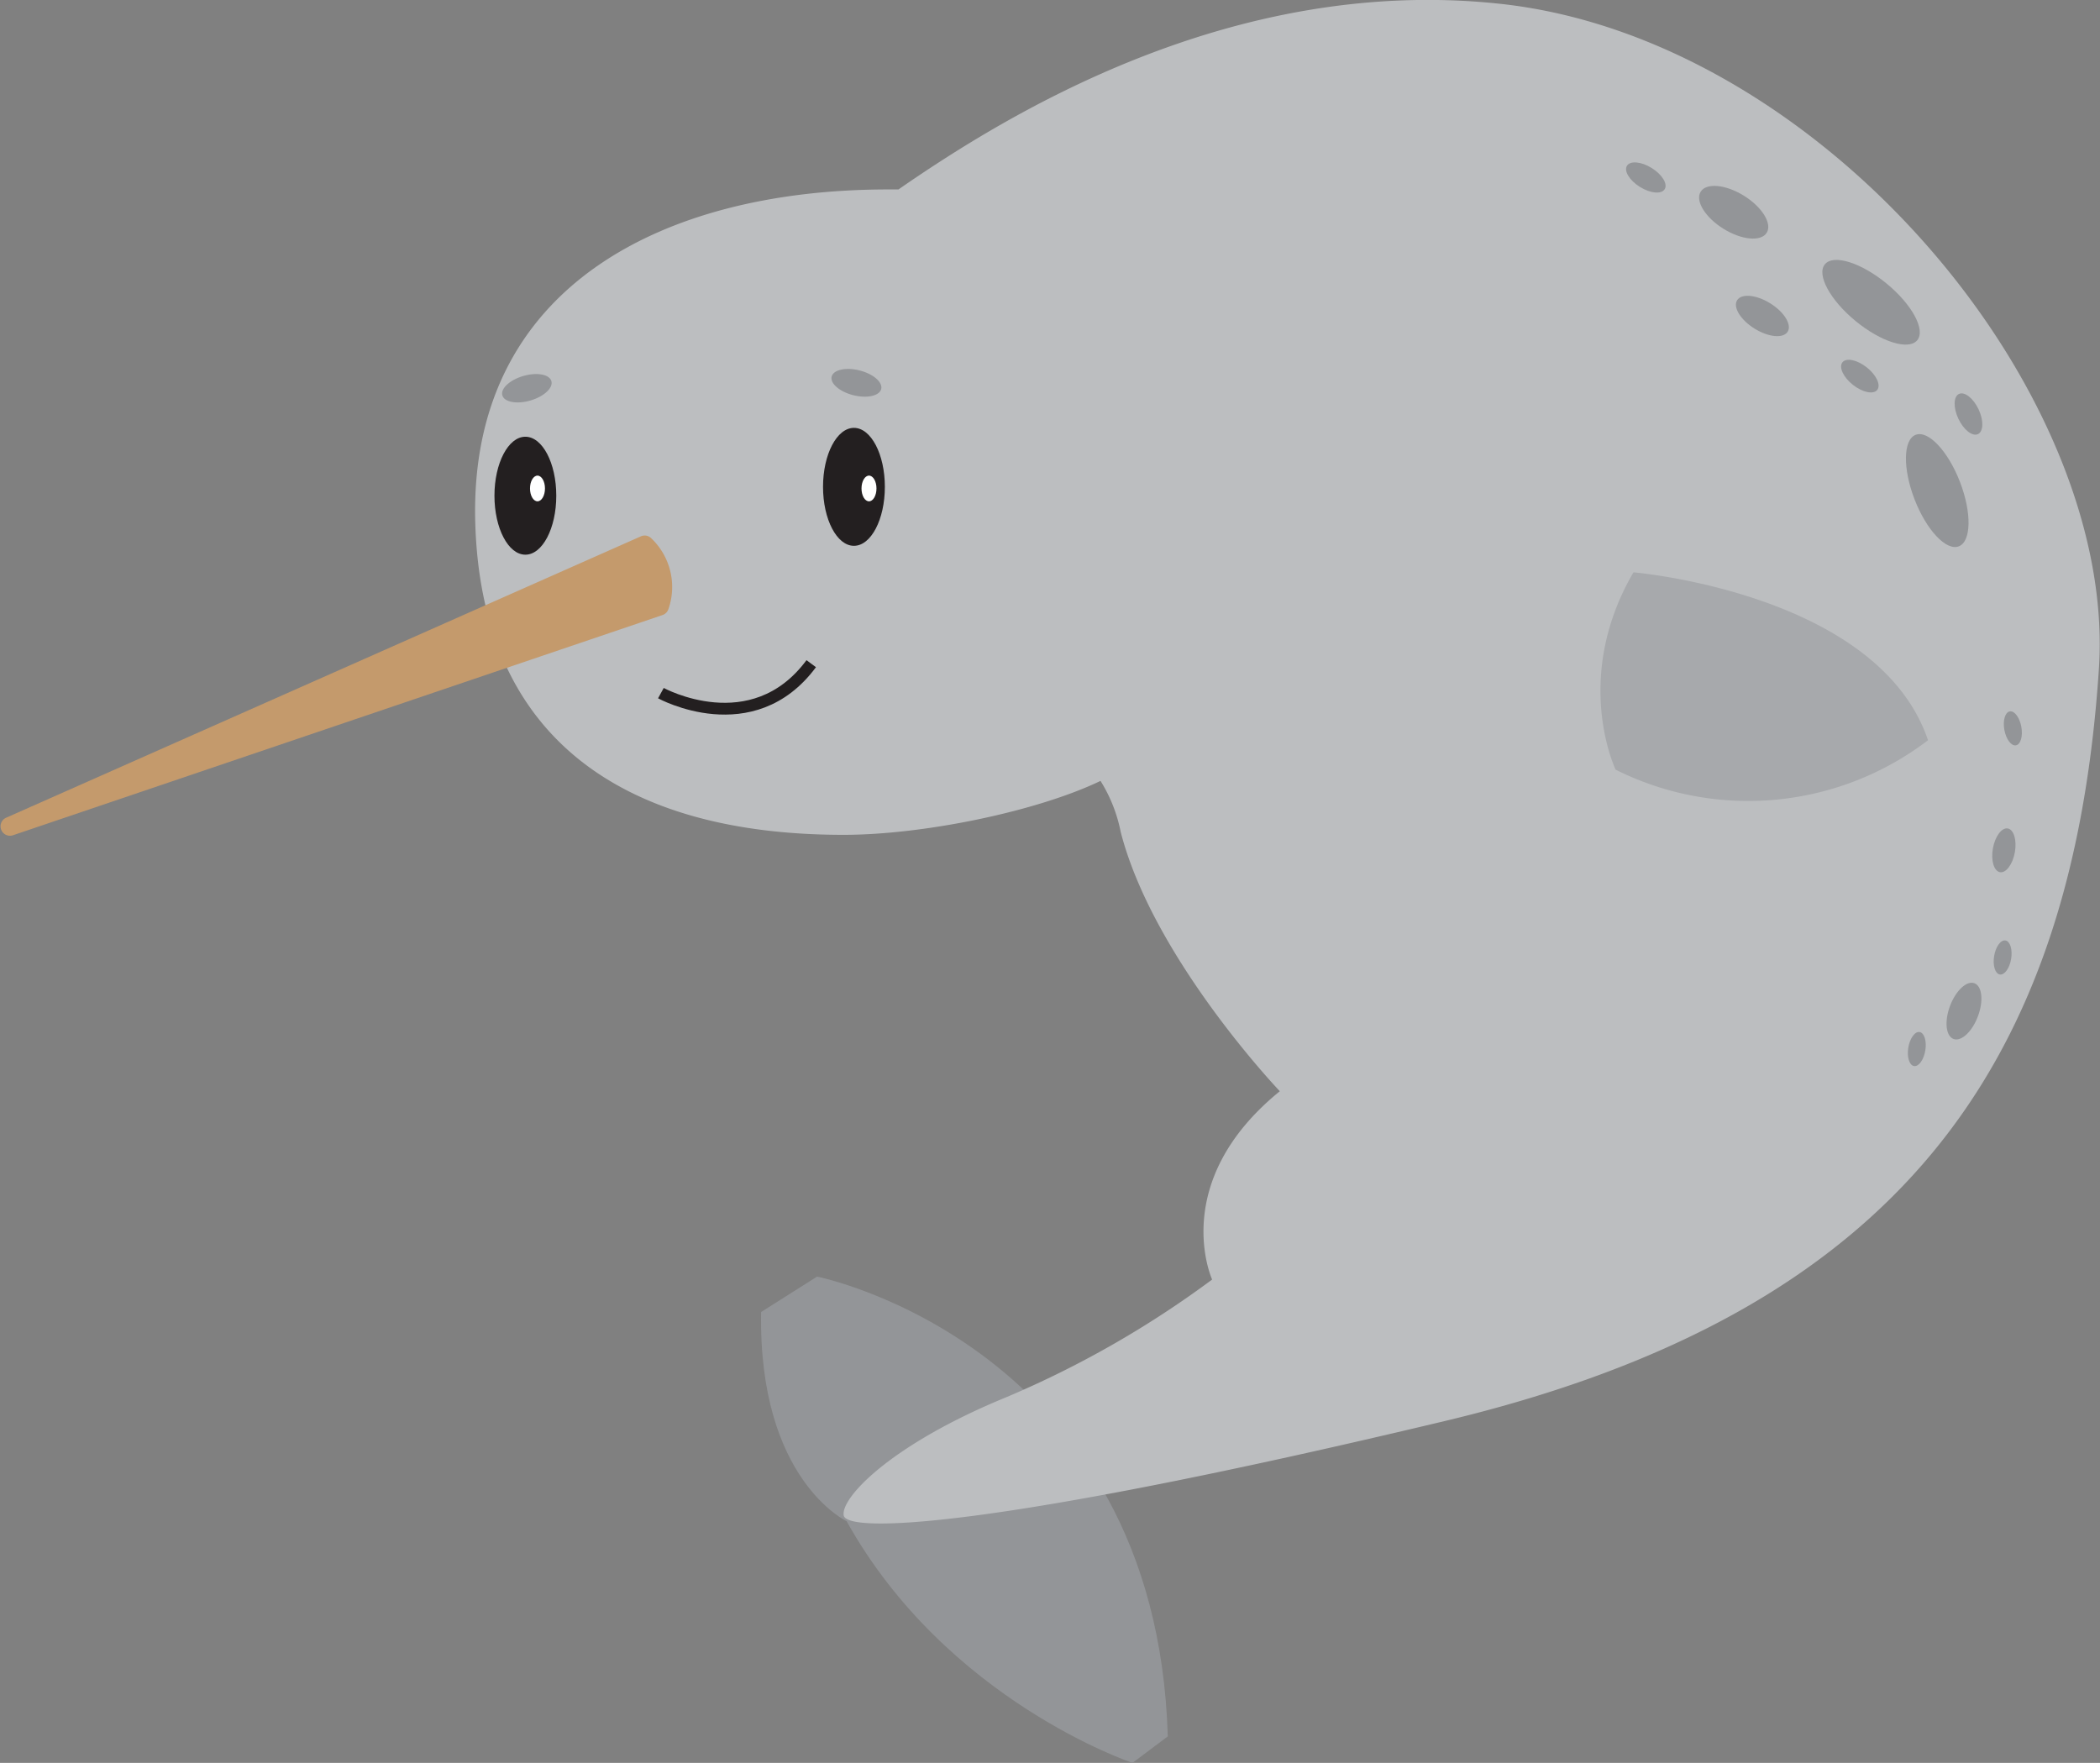 <svg xmlns="http://www.w3.org/2000/svg" viewBox="0 0 258.14 216.72"><rect x="0" y="0" width="258.14" height="216.72" fill="#808080" stroke="none"/><defs><style>.cls-1{fill:#939598;}.cls-2{fill:#bcbec0;}.cls-3{fill:#c49a6c;}.cls-4{fill:#231f20;}.cls-5{fill:none;stroke:#231f20;stroke-miterlimit:10;stroke-width:1.45px;}.cls-6{fill:#a7a9ac;}.cls-7{fill:#fff;}</style></defs><title>Sea Amigos Animals</title><g id="Narwhal"><path class="cls-1" d="M93.56,161.29l6.88-4.35s41.67,8.33,43.11,56.52l-4.34,3.26s-22.83-7.61-35.14-29.71C104.07,187,93.2,181.94,93.56,161.29Z"/><path class="cls-2" d="M184.13.44C151.26-3,123.58,14.2,110.44,23.29c-.43,0-.86,0-1.3,0-27.61,0-51.52,12-50.72,40.94.73,26.08,17.67,38.4,45.28,38.4,9.89,0,23.82-2.9,31.58-6.63a18.64,18.64,0,0,1,2.48,6.27c4,15.58,19.56,31.88,19.56,31.88C143.55,145.35,149,157.3,149,157.3a122.25,122.25,0,0,1-25.36,14.49c-14.13,5.8-20.29,12.32-19.93,14.5s17.76,1.81,73.91-11.6S254.78,130.57,258,82.31C260.33,48.26,223.86,4.54,184.13.44Z"/><path class="cls-3" d="M78.77,65.94.7,100.55a1.16,1.16,0,0,0,.84,2.15l79.9-27.09a1.15,1.15,0,0,0,.73-.74A8.27,8.27,0,0,0,80,66.12,1.14,1.14,0,0,0,78.77,65.94Z"/><ellipse class="cls-4" cx="104.97" cy="59.85" rx="3.8" ry="7.25"/><ellipse class="cls-4" cx="64.58" cy="60.94" rx="3.8" ry="7.25"/><path class="cls-5" d="M81.24,85.21s11.23,6.16,18.48-3.62"/><path class="cls-6" d="M200.79,70.36S230.86,72.89,237,91a36.44,36.44,0,0,1-38.4,3.62S193.19,83.4,200.79,70.36Z"/><ellipse class="cls-1" cx="64.7" cy="47.9" rx="3.14" ry="1.57" transform="matrix(0.96, -0.28, 0.28, 0.96, -10.76, 19.86)"/><ellipse class="cls-1" cx="105.27" cy="47.05" rx="1.57" ry="3.14" transform="translate(33.95 137.66) rotate(-75.87)"/><ellipse class="cls-1" cx="213.12" cy="26.1" rx="2.39" ry="4.78" transform="translate(78.39 193.28) rotate(-58.12)"/><ellipse class="cls-1" cx="216.65" cy="38.86" rx="1.83" ry="3.66" transform="translate(69.22 202.29) rotate(-58.12)"/><ellipse class="cls-1" cx="202.32" cy="21.83" rx="1.37" ry="2.73" transform="translate(76.92 182.09) rotate(-58.12)"/><ellipse class="cls-1" cx="228.63" cy="46.25" rx="1.37" ry="2.73" transform="translate(50.49 196.84) rotate(-51.65)"/><ellipse class="cls-1" cx="229.99" cy="37.15" rx="2.99" ry="7.35" transform="translate(55.31 191.3) rotate(-50.6)"/><ellipse class="cls-1" cx="241.4" cy="124.29" rx="3.66" ry="1.83" transform="translate(40.11 306.5) rotate(-69.39)"/><ellipse class="cls-1" cx="241.97" cy="50.92" rx="1.37" ry="2.73" transform="translate(1.45 108.27) rotate(-25.3)"/><ellipse class="cls-1" cx="246.32" cy="104.53" rx="2.73" ry="1.37" transform="translate(100.1 328.63) rotate(-79.87)"/><ellipse class="cls-1" cx="246.17" cy="117.71" rx="2.12" ry="1.06" transform="translate(90.07 341.51) rotate(-80.66)"/><ellipse class="cls-1" cx="247.43" cy="89.55" rx="1.06" ry="2.12" transform="translate(-12.05 45.81) rotate(-10.33)"/><ellipse class="cls-1" cx="235.63" cy="128.96" rx="2.12" ry="1.06" transform="translate(70.13 340.54) rotate(-80.66)"/><ellipse class="cls-1" cx="238.13" cy="60.29" rx="2.99" ry="7.35" transform="translate(-5.71 90) rotate(-21.15)"/><ellipse class="cls-7" cx="66.07" cy="60.05" rx="0.92" ry="1.58"/><ellipse class="cls-7" cx="106.82" cy="60.05" rx="0.92" ry="1.58"/></g></svg>